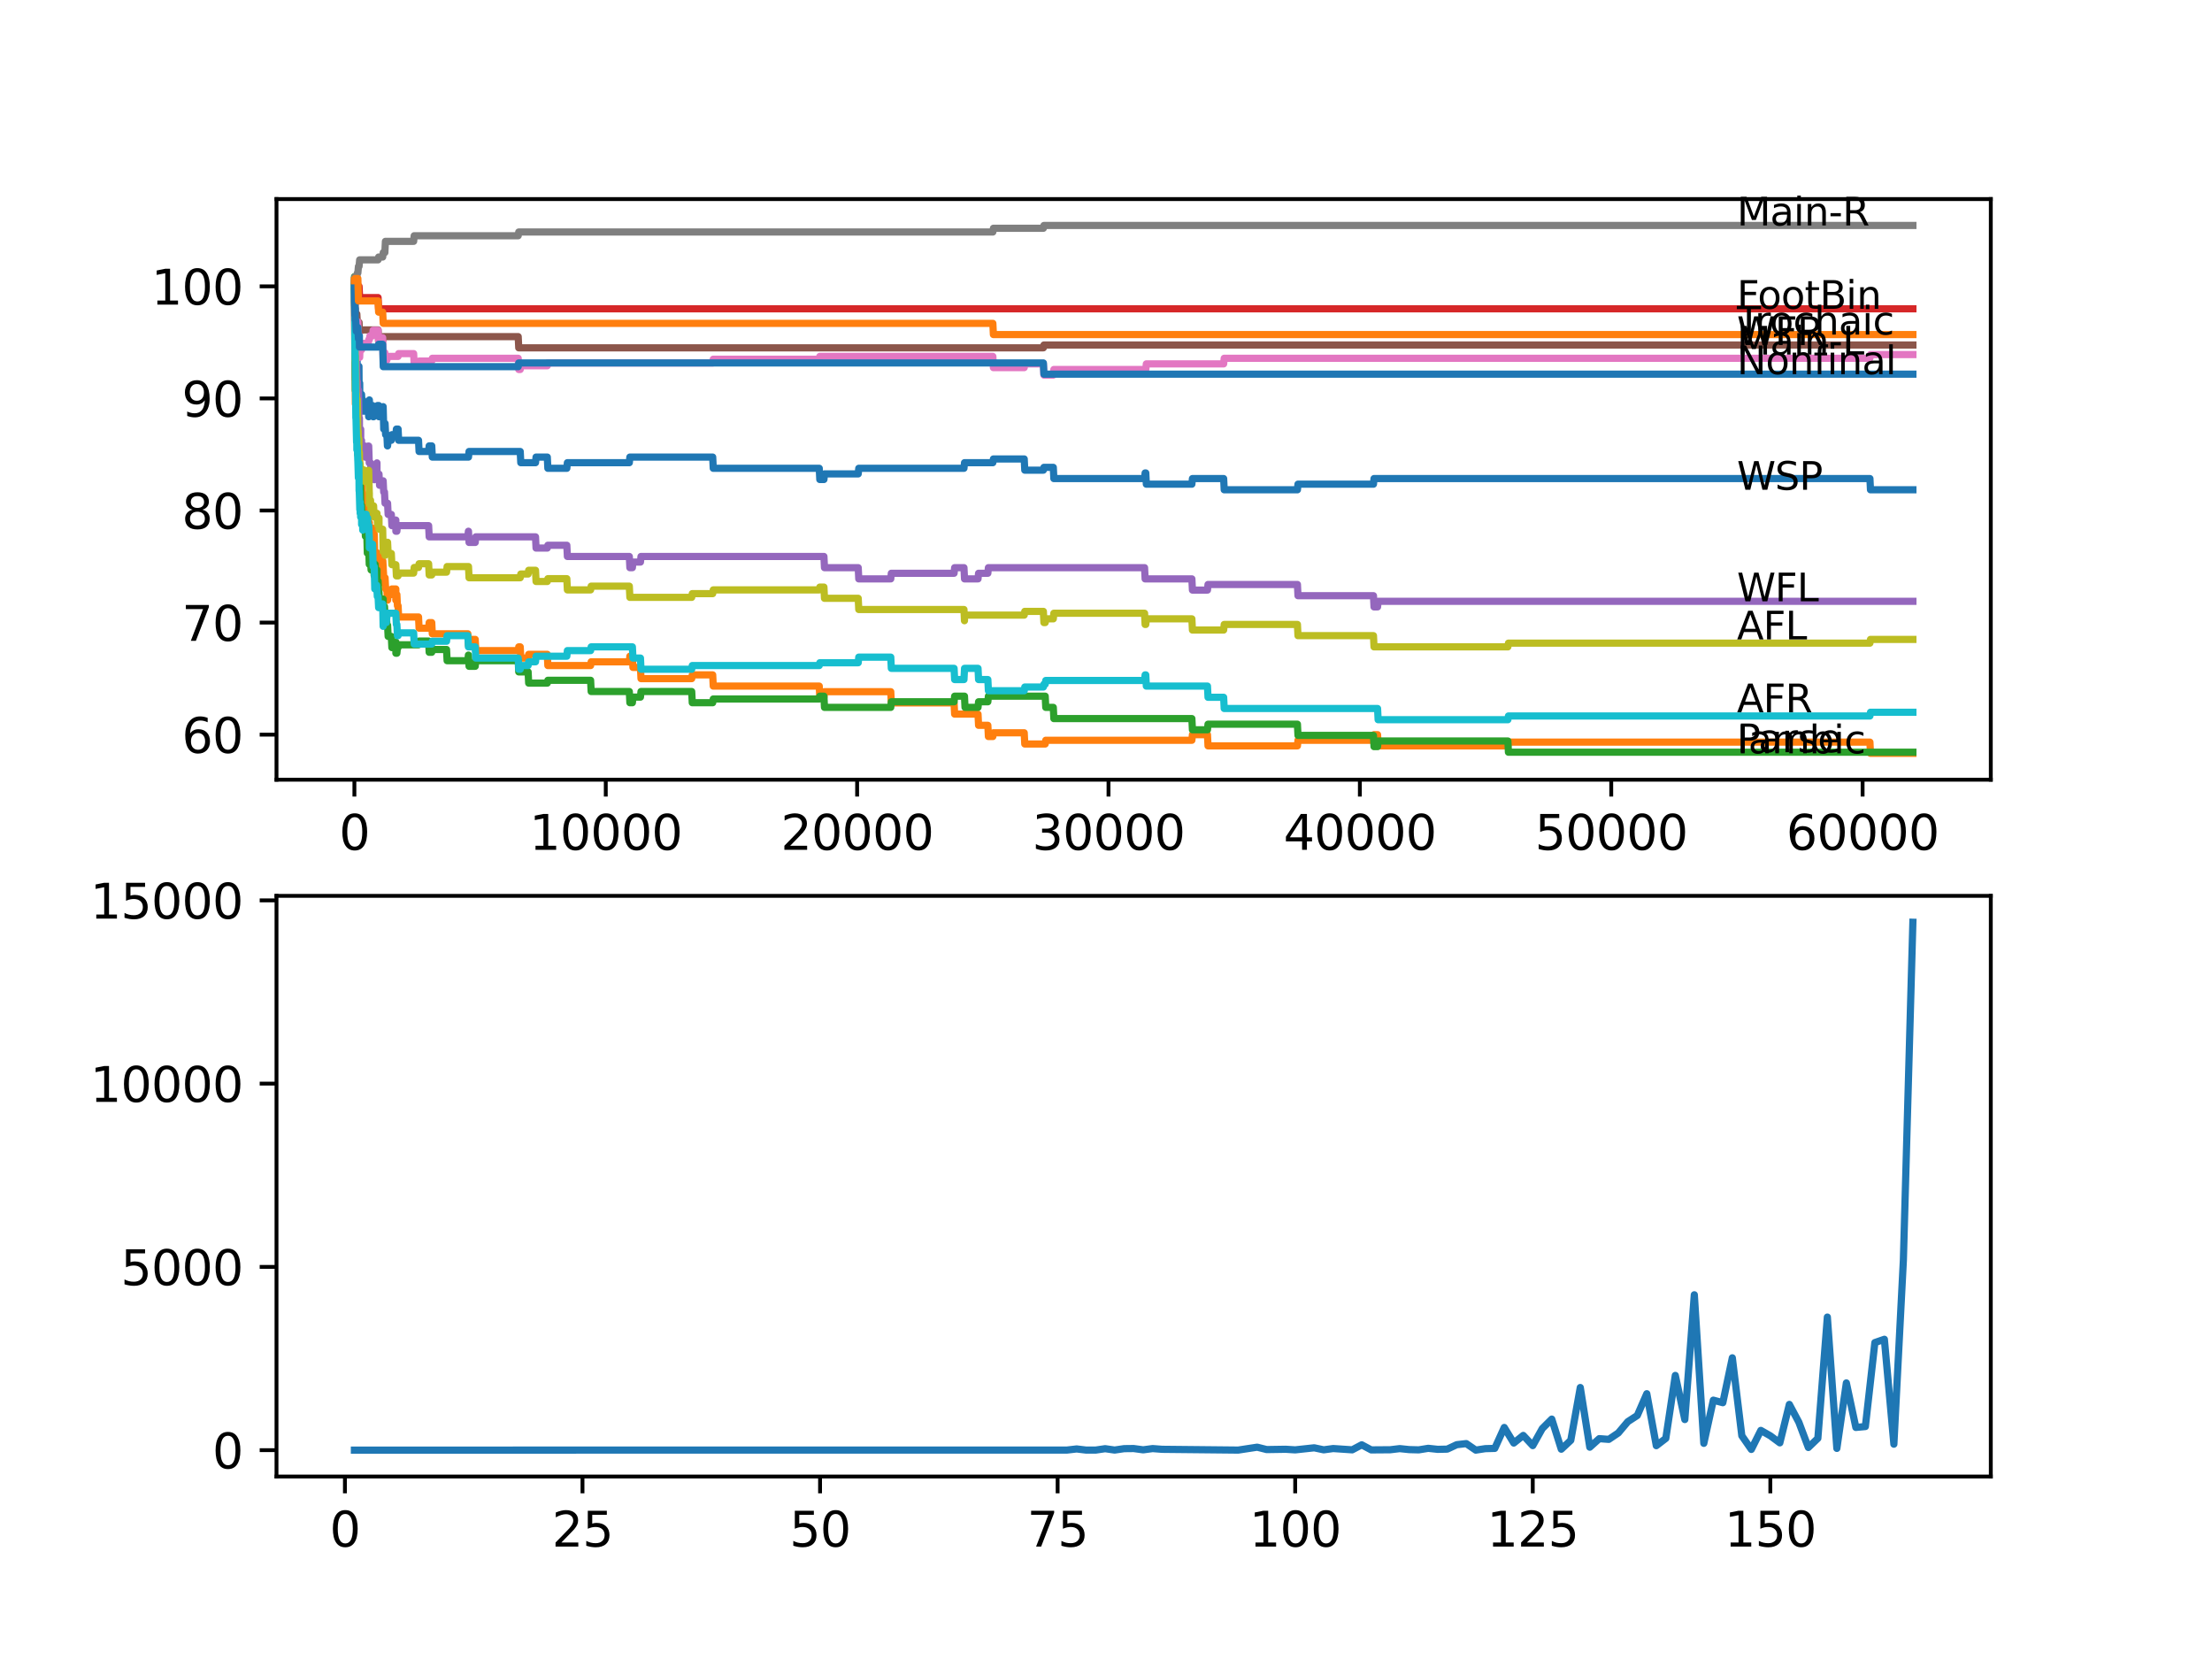 <?xml version="1.0" encoding="utf-8" standalone="no"?>
<!DOCTYPE svg PUBLIC "-//W3C//DTD SVG 1.1//EN"
  "http://www.w3.org/Graphics/SVG/1.1/DTD/svg11.dtd">
<svg xmlns:xlink="http://www.w3.org/1999/xlink" width="460.8pt" height="345.6pt" viewBox="0 0 460.8 345.6" xmlns="http://www.w3.org/2000/svg" version="1.1">
 <defs>
  <style type="text/css">*{stroke-linejoin: round; stroke-linecap: butt}</style>
 </defs>
 <g id="figure_1">
  <g id="patch_1">
   <path d="M 0 345.6 
L 460.8 345.6 
L 460.8 0 
L 0 0 
z
" style="fill: #ffffff"/>
  </g>
  <g id="axes_1">
   <g id="patch_2">
    <path d="M 57.6 162.432 
L 414.72 162.432 
L 414.72 41.472 
L 57.6 41.472 
z
" style="fill: #ffffff"/>
   </g>
   <g id="matplotlib.axis_1">
    <g id="xtick_1">
     <g id="line2d_1">
      <defs>
       <path id="mf261ee8f6d" d="M 0 0 
L 0 3.5 
" style="stroke: #000000; stroke-width: 0.8"/>
      </defs>
      <g>
       <use xlink:href="#mf261ee8f6d" x="73.827" y="162.432" style="stroke: #000000; stroke-width: 0.8"/>
      </g>
     </g>
     <g id="text_1">
      <!-- 0 -->
      <g transform="translate(70.646 177.03)scale(0.1 -0.1)">
       <defs>
        <path id="DejaVuSans-30" d="M 2034 4250 
Q 1547 4250 1301 3770 
Q 1056 3291 1056 2328 
Q 1056 1369 1301 889 
Q 1547 409 2034 409 
Q 2525 409 2770 889 
Q 3016 1369 3016 2328 
Q 3016 3291 2770 3770 
Q 2525 4250 2034 4250 
z
M 2034 4750 
Q 2819 4750 3233 4129 
Q 3647 3509 3647 2328 
Q 3647 1150 3233 529 
Q 2819 -91 2034 -91 
Q 1250 -91 836 529 
Q 422 1150 422 2328 
Q 422 3509 836 4129 
Q 1250 4750 2034 4750 
z
" transform="scale(0.016)"/>
       </defs>
       <use xlink:href="#DejaVuSans-30"/>
      </g>
     </g>
    </g>
    <g id="xtick_2">
     <g id="line2d_2">
      <g>
       <use xlink:href="#mf261ee8f6d" x="126.192" y="162.432" style="stroke: #000000; stroke-width: 0.8"/>
      </g>
     </g>
     <g id="text_2">
      <!-- 10000 -->
      <g transform="translate(110.286 177.03)scale(0.1 -0.1)">
       <defs>
        <path id="DejaVuSans-31" d="M 794 531 
L 1825 531 
L 1825 4091 
L 703 3866 
L 703 4441 
L 1819 4666 
L 2450 4666 
L 2450 531 
L 3481 531 
L 3481 0 
L 794 0 
L 794 531 
z
" transform="scale(0.016)"/>
       </defs>
       <use xlink:href="#DejaVuSans-31"/>
       <use xlink:href="#DejaVuSans-30" x="63.623"/>
       <use xlink:href="#DejaVuSans-30" x="127.246"/>
       <use xlink:href="#DejaVuSans-30" x="190.869"/>
       <use xlink:href="#DejaVuSans-30" x="254.492"/>
      </g>
     </g>
    </g>
    <g id="xtick_3">
     <g id="line2d_3">
      <g>
       <use xlink:href="#mf261ee8f6d" x="178.556" y="162.432" style="stroke: #000000; stroke-width: 0.8"/>
      </g>
     </g>
     <g id="text_3">
      <!-- 20000 -->
      <g transform="translate(162.65 177.03)scale(0.1 -0.1)">
       <defs>
        <path id="DejaVuSans-32" d="M 1228 531 
L 3431 531 
L 3431 0 
L 469 0 
L 469 531 
Q 828 903 1448 1529 
Q 2069 2156 2228 2338 
Q 2531 2678 2651 2914 
Q 2772 3150 2772 3378 
Q 2772 3750 2511 3984 
Q 2250 4219 1831 4219 
Q 1534 4219 1204 4116 
Q 875 4013 500 3803 
L 500 4441 
Q 881 4594 1212 4672 
Q 1544 4750 1819 4750 
Q 2544 4750 2975 4387 
Q 3406 4025 3406 3419 
Q 3406 3131 3298 2873 
Q 3191 2616 2906 2266 
Q 2828 2175 2409 1742 
Q 1991 1309 1228 531 
z
" transform="scale(0.016)"/>
       </defs>
       <use xlink:href="#DejaVuSans-32"/>
       <use xlink:href="#DejaVuSans-30" x="63.623"/>
       <use xlink:href="#DejaVuSans-30" x="127.246"/>
       <use xlink:href="#DejaVuSans-30" x="190.869"/>
       <use xlink:href="#DejaVuSans-30" x="254.492"/>
      </g>
     </g>
    </g>
    <g id="xtick_4">
     <g id="line2d_4">
      <g>
       <use xlink:href="#mf261ee8f6d" x="230.921" y="162.432" style="stroke: #000000; stroke-width: 0.8"/>
      </g>
     </g>
     <g id="text_4">
      <!-- 30000 -->
      <g transform="translate(215.015 177.03)scale(0.1 -0.1)">
       <defs>
        <path id="DejaVuSans-33" d="M 2597 2516 
Q 3050 2419 3304 2112 
Q 3559 1806 3559 1356 
Q 3559 666 3084 287 
Q 2609 -91 1734 -91 
Q 1441 -91 1130 -33 
Q 819 25 488 141 
L 488 750 
Q 750 597 1062 519 
Q 1375 441 1716 441 
Q 2309 441 2620 675 
Q 2931 909 2931 1356 
Q 2931 1769 2642 2001 
Q 2353 2234 1838 2234 
L 1294 2234 
L 1294 2753 
L 1863 2753 
Q 2328 2753 2575 2939 
Q 2822 3125 2822 3475 
Q 2822 3834 2567 4026 
Q 2313 4219 1838 4219 
Q 1578 4219 1281 4162 
Q 984 4106 628 3988 
L 628 4550 
Q 988 4650 1302 4700 
Q 1616 4750 1894 4750 
Q 2613 4750 3031 4423 
Q 3450 4097 3450 3541 
Q 3450 3153 3228 2886 
Q 3006 2619 2597 2516 
z
" transform="scale(0.016)"/>
       </defs>
       <use xlink:href="#DejaVuSans-33"/>
       <use xlink:href="#DejaVuSans-30" x="63.623"/>
       <use xlink:href="#DejaVuSans-30" x="127.246"/>
       <use xlink:href="#DejaVuSans-30" x="190.869"/>
       <use xlink:href="#DejaVuSans-30" x="254.492"/>
      </g>
     </g>
    </g>
    <g id="xtick_5">
     <g id="line2d_5">
      <g>
       <use xlink:href="#mf261ee8f6d" x="283.285" y="162.432" style="stroke: #000000; stroke-width: 0.8"/>
      </g>
     </g>
     <g id="text_5">
      <!-- 40000 -->
      <g transform="translate(267.379 177.03)scale(0.1 -0.1)">
       <defs>
        <path id="DejaVuSans-34" d="M 2419 4116 
L 825 1625 
L 2419 1625 
L 2419 4116 
z
M 2253 4666 
L 3047 4666 
L 3047 1625 
L 3713 1625 
L 3713 1100 
L 3047 1100 
L 3047 0 
L 2419 0 
L 2419 1100 
L 313 1100 
L 313 1709 
L 2253 4666 
z
" transform="scale(0.016)"/>
       </defs>
       <use xlink:href="#DejaVuSans-34"/>
       <use xlink:href="#DejaVuSans-30" x="63.623"/>
       <use xlink:href="#DejaVuSans-30" x="127.246"/>
       <use xlink:href="#DejaVuSans-30" x="190.869"/>
       <use xlink:href="#DejaVuSans-30" x="254.492"/>
      </g>
     </g>
    </g>
    <g id="xtick_6">
     <g id="line2d_6">
      <g>
       <use xlink:href="#mf261ee8f6d" x="335.65" y="162.432" style="stroke: #000000; stroke-width: 0.8"/>
      </g>
     </g>
     <g id="text_6">
      <!-- 50000 -->
      <g transform="translate(319.744 177.03)scale(0.1 -0.1)">
       <defs>
        <path id="DejaVuSans-35" d="M 691 4666 
L 3169 4666 
L 3169 4134 
L 1269 4134 
L 1269 2991 
Q 1406 3038 1543 3061 
Q 1681 3084 1819 3084 
Q 2600 3084 3056 2656 
Q 3513 2228 3513 1497 
Q 3513 744 3044 326 
Q 2575 -91 1722 -91 
Q 1428 -91 1123 -41 
Q 819 9 494 109 
L 494 744 
Q 775 591 1075 516 
Q 1375 441 1709 441 
Q 2250 441 2565 725 
Q 2881 1009 2881 1497 
Q 2881 1984 2565 2268 
Q 2250 2553 1709 2553 
Q 1456 2553 1204 2497 
Q 953 2441 691 2322 
L 691 4666 
z
" transform="scale(0.016)"/>
       </defs>
       <use xlink:href="#DejaVuSans-35"/>
       <use xlink:href="#DejaVuSans-30" x="63.623"/>
       <use xlink:href="#DejaVuSans-30" x="127.246"/>
       <use xlink:href="#DejaVuSans-30" x="190.869"/>
       <use xlink:href="#DejaVuSans-30" x="254.492"/>
      </g>
     </g>
    </g>
    <g id="xtick_7">
     <g id="line2d_7">
      <g>
       <use xlink:href="#mf261ee8f6d" x="388.014" y="162.432" style="stroke: #000000; stroke-width: 0.8"/>
      </g>
     </g>
     <g id="text_7">
      <!-- 60000 -->
      <g transform="translate(372.108 177.03)scale(0.1 -0.1)">
       <defs>
        <path id="DejaVuSans-36" d="M 2113 2584 
Q 1688 2584 1439 2293 
Q 1191 2003 1191 1497 
Q 1191 994 1439 701 
Q 1688 409 2113 409 
Q 2538 409 2786 701 
Q 3034 994 3034 1497 
Q 3034 2003 2786 2293 
Q 2538 2584 2113 2584 
z
M 3366 4563 
L 3366 3988 
Q 3128 4100 2886 4159 
Q 2644 4219 2406 4219 
Q 1781 4219 1451 3797 
Q 1122 3375 1075 2522 
Q 1259 2794 1537 2939 
Q 1816 3084 2150 3084 
Q 2853 3084 3261 2657 
Q 3669 2231 3669 1497 
Q 3669 778 3244 343 
Q 2819 -91 2113 -91 
Q 1303 -91 875 529 
Q 447 1150 447 2328 
Q 447 3434 972 4092 
Q 1497 4750 2381 4750 
Q 2619 4750 2861 4703 
Q 3103 4656 3366 4563 
z
" transform="scale(0.016)"/>
       </defs>
       <use xlink:href="#DejaVuSans-36"/>
       <use xlink:href="#DejaVuSans-30" x="63.623"/>
       <use xlink:href="#DejaVuSans-30" x="127.246"/>
       <use xlink:href="#DejaVuSans-30" x="190.869"/>
       <use xlink:href="#DejaVuSans-30" x="254.492"/>
      </g>
     </g>
    </g>
   </g>
   <g id="matplotlib.axis_2">
    <g id="ytick_1">
     <g id="line2d_8">
      <defs>
       <path id="m782326590e" d="M 0 0 
L -3.5 0 
" style="stroke: #000000; stroke-width: 0.8"/>
      </defs>
      <g>
       <use xlink:href="#m782326590e" x="57.6" y="153.043" style="stroke: #000000; stroke-width: 0.8"/>
      </g>
     </g>
     <g id="text_8">
      <!-- 60 -->
      <g transform="translate(37.875 156.842)scale(0.1 -0.1)">
       <use xlink:href="#DejaVuSans-36"/>
       <use xlink:href="#DejaVuSans-30" x="63.623"/>
      </g>
     </g>
    </g>
    <g id="ytick_2">
     <g id="line2d_9">
      <g>
       <use xlink:href="#m782326590e" x="57.6" y="129.696" style="stroke: #000000; stroke-width: 0.8"/>
      </g>
     </g>
     <g id="text_9">
      <!-- 70 -->
      <g transform="translate(37.875 133.495)scale(0.1 -0.1)">
       <defs>
        <path id="DejaVuSans-37" d="M 525 4666 
L 3525 4666 
L 3525 4397 
L 1831 0 
L 1172 0 
L 2766 4134 
L 525 4134 
L 525 4666 
z
" transform="scale(0.016)"/>
       </defs>
       <use xlink:href="#DejaVuSans-37"/>
       <use xlink:href="#DejaVuSans-30" x="63.623"/>
      </g>
     </g>
    </g>
    <g id="ytick_3">
     <g id="line2d_10">
      <g>
       <use xlink:href="#m782326590e" x="57.6" y="106.349" style="stroke: #000000; stroke-width: 0.8"/>
      </g>
     </g>
     <g id="text_10">
      <!-- 80 -->
      <g transform="translate(37.875 110.148)scale(0.1 -0.1)">
       <defs>
        <path id="DejaVuSans-38" d="M 2034 2216 
Q 1584 2216 1326 1975 
Q 1069 1734 1069 1313 
Q 1069 891 1326 650 
Q 1584 409 2034 409 
Q 2484 409 2743 651 
Q 3003 894 3003 1313 
Q 3003 1734 2745 1975 
Q 2488 2216 2034 2216 
z
M 1403 2484 
Q 997 2584 770 2862 
Q 544 3141 544 3541 
Q 544 4100 942 4425 
Q 1341 4750 2034 4750 
Q 2731 4750 3128 4425 
Q 3525 4100 3525 3541 
Q 3525 3141 3298 2862 
Q 3072 2584 2669 2484 
Q 3125 2378 3379 2068 
Q 3634 1759 3634 1313 
Q 3634 634 3220 271 
Q 2806 -91 2034 -91 
Q 1263 -91 848 271 
Q 434 634 434 1313 
Q 434 1759 690 2068 
Q 947 2378 1403 2484 
z
M 1172 3481 
Q 1172 3119 1398 2916 
Q 1625 2713 2034 2713 
Q 2441 2713 2670 2916 
Q 2900 3119 2900 3481 
Q 2900 3844 2670 4047 
Q 2441 4250 2034 4250 
Q 1625 4250 1398 4047 
Q 1172 3844 1172 3481 
z
" transform="scale(0.016)"/>
       </defs>
       <use xlink:href="#DejaVuSans-38"/>
       <use xlink:href="#DejaVuSans-30" x="63.623"/>
      </g>
     </g>
    </g>
    <g id="ytick_4">
     <g id="line2d_11">
      <g>
       <use xlink:href="#m782326590e" x="57.6" y="83.002" style="stroke: #000000; stroke-width: 0.8"/>
      </g>
     </g>
     <g id="text_11">
      <!-- 90 -->
      <g transform="translate(37.875 86.801)scale(0.1 -0.1)">
       <defs>
        <path id="DejaVuSans-39" d="M 703 97 
L 703 672 
Q 941 559 1184 500 
Q 1428 441 1663 441 
Q 2288 441 2617 861 
Q 2947 1281 2994 2138 
Q 2813 1869 2534 1725 
Q 2256 1581 1919 1581 
Q 1219 1581 811 2004 
Q 403 2428 403 3163 
Q 403 3881 828 4315 
Q 1253 4750 1959 4750 
Q 2769 4750 3195 4129 
Q 3622 3509 3622 2328 
Q 3622 1225 3098 567 
Q 2575 -91 1691 -91 
Q 1453 -91 1209 -44 
Q 966 3 703 97 
z
M 1959 2075 
Q 2384 2075 2632 2365 
Q 2881 2656 2881 3163 
Q 2881 3666 2632 3958 
Q 2384 4250 1959 4250 
Q 1534 4250 1286 3958 
Q 1038 3666 1038 3163 
Q 1038 2656 1286 2365 
Q 1534 2075 1959 2075 
z
" transform="scale(0.016)"/>
       </defs>
       <use xlink:href="#DejaVuSans-39"/>
       <use xlink:href="#DejaVuSans-30" x="63.623"/>
      </g>
     </g>
    </g>
    <g id="ytick_5">
     <g id="line2d_12">
      <g>
       <use xlink:href="#m782326590e" x="57.6" y="59.655" style="stroke: #000000; stroke-width: 0.8"/>
      </g>
     </g>
     <g id="text_12">
      <!-- 100 -->
      <g transform="translate(31.512 63.455)scale(0.1 -0.1)">
       <use xlink:href="#DejaVuSans-31"/>
       <use xlink:href="#DejaVuSans-30" x="63.623"/>
       <use xlink:href="#DejaVuSans-30" x="127.246"/>
      </g>
     </g>
    </g>
   </g>
   <g id="line2d_13">
    <path d="M 73.833 59.655 
L 73.843 58.41 
L 73.864 62.69 
L 73.927 60.356 
L 74.032 72.418 
L 74.058 70.862 
L 74.068 70.862 
L 74.084 68.527 
L 74.152 73.196 
L 74.178 70.862 
L 74.21 70.862 
L 74.325 73.196 
L 74.356 73.196 
L 74.466 79.422 
L 74.477 78.255 
L 74.503 78.255 
L 74.508 80.59 
L 74.613 79.422 
L 74.618 79.422 
L 74.655 77.477 
L 74.66 79.811 
L 74.728 78.644 
L 74.76 78.644 
L 74.775 76.309 
L 74.807 80.979 
L 74.859 80.979 
L 74.885 80.979 
L 74.927 79.811 
L 74.964 84.481 
L 74.98 84.481 
L 75.021 84.481 
L 75.137 83.313 
L 75.142 83.313 
L 75.257 82.146 
L 75.315 82.146 
L 75.43 84.481 
L 75.545 84.481 
L 75.561 83.313 
L 75.566 85.648 
L 75.65 85.648 
L 76.053 85.648 
L 76.168 84.481 
L 76.708 84.481 
L 76.807 86.815 
L 76.818 85.648 
L 76.901 85.648 
L 76.948 83.313 
L 77.011 85.648 
L 77.189 85.648 
L 77.304 84.481 
L 77.613 84.481 
L 77.729 86.815 
L 77.828 86.815 
L 77.943 85.648 
L 78.53 85.648 
L 78.645 84.481 
L 78.907 84.481 
L 78.954 86.815 
L 79.017 85.648 
L 79.718 85.648 
L 79.818 84.714 
L 79.938 89.384 
L 80.096 89.384 
L 80.211 88.216 
L 80.216 88.216 
L 80.331 90.551 
L 80.593 90.551 
L 80.708 92.886 
L 80.74 92.886 
L 80.855 91.718 
L 81.52 91.718 
L 81.635 90.551 
L 82.462 90.551 
L 82.578 89.384 
L 82.928 89.384 
L 83.044 91.718 
L 87.186 91.718 
L 87.301 94.053 
L 89.291 94.053 
L 89.406 92.886 
L 89.94 92.886 
L 90.055 95.22 
L 97.596 95.22 
L 97.711 94.053 
L 108.372 94.053 
L 108.488 96.388 
L 111.556 96.388 
L 111.671 95.22 
L 114.012 95.22 
L 114.127 97.555 
L 118.081 97.555 
L 118.196 96.388 
L 131.099 96.388 
L 131.214 95.22 
L 148.468 95.22 
L 148.583 97.555 
L 170.665 97.555 
L 170.78 99.89 
L 171.639 99.89 
L 171.754 98.722 
L 178.782 98.722 
L 178.897 97.555 
L 200.811 97.555 
L 200.927 96.388 
L 206.828 96.388 
L 206.943 95.609 
L 213.363 95.609 
L 213.478 97.944 
L 217.353 97.944 
L 217.468 97.36 
L 219.422 97.36 
L 219.537 99.695 
L 238.435 99.695 
L 238.55 98.528 
L 238.687 98.528 
L 238.802 100.862 
L 248.29 100.862 
L 248.405 99.695 
L 254.909 99.695 
L 255.024 102.03 
L 270.278 102.03 
L 270.393 100.862 
L 286.118 100.862 
L 286.234 99.695 
L 389.538 99.695 
L 389.653 102.03 
L 398.487 102.03 
L 398.487 102.03 
" clip-path="url(#pe296ee6abe)" style="fill: none; stroke: #1f77b4; stroke-width: 1.5; stroke-linecap: square"/>
   </g>
   <g id="line2d_14">
    <path d="M 73.833 61.99 
L 73.838 61.99 
L 73.979 79.111 
L 73.985 77.944 
L 73.995 77.944 
L 74.006 77.165 
L 74.037 84.169 
L 74.074 82.224 
L 74.084 82.224 
L 74.173 84.559 
L 74.194 83.391 
L 74.21 83.391 
L 74.33 88.061 
L 74.335 88.061 
L 74.356 87.282 
L 74.393 91.952 
L 74.419 91.952 
L 74.43 91.952 
L 74.44 91.174 
L 74.508 94.676 
L 74.519 94.676 
L 74.634 94.676 
L 74.655 93.897 
L 74.66 96.232 
L 74.739 95.065 
L 74.76 95.065 
L 74.838 93.314 
L 74.843 95.648 
L 74.864 95.648 
L 74.885 95.648 
L 74.896 94.481 
L 74.964 101.485 
L 74.969 101.485 
L 75.011 101.485 
L 75.126 99.15 
L 75.142 101.485 
L 75.236 100.318 
L 75.325 100.318 
L 75.44 102.652 
L 75.561 102.652 
L 75.676 104.987 
L 75.775 104.987 
L 75.891 104.209 
L 76.006 104.209 
L 76.121 103.431 
L 76.278 103.431 
L 76.393 105.765 
L 76.399 105.765 
L 76.519 104.209 
L 76.577 104.209 
L 76.692 106.544 
L 76.708 106.544 
L 76.823 110.046 
L 76.901 110.046 
L 76.948 108.878 
L 76.954 111.213 
L 77.006 111.213 
L 77.189 111.213 
L 77.304 110.046 
L 77.697 110.046 
L 77.812 112.38 
L 77.828 112.38 
L 77.943 111.213 
L 77.954 111.213 
L 78.074 115.882 
L 78.148 115.882 
L 78.263 115.104 
L 78.483 115.104 
L 78.53 117.439 
L 78.593 116.271 
L 78.76 116.271 
L 78.875 115.688 
L 78.907 115.688 
L 78.954 118.022 
L 79.017 116.855 
L 79.755 116.855 
L 79.87 119.19 
L 79.876 119.19 
L 79.991 121.524 
L 80.096 121.524 
L 80.211 120.357 
L 80.216 120.357 
L 80.331 122.692 
L 80.593 122.692 
L 80.708 125.026 
L 80.74 125.026 
L 80.855 123.859 
L 81.52 123.859 
L 81.635 122.692 
L 82.457 122.692 
L 82.462 125.026 
L 82.567 123.859 
L 82.677 123.859 
L 82.792 126.194 
L 82.928 126.194 
L 83.044 128.528 
L 87.186 128.528 
L 87.301 130.863 
L 89.291 130.863 
L 89.406 129.696 
L 89.94 129.696 
L 90.055 132.031 
L 97.46 132.031 
L 97.575 134.365 
L 97.596 134.365 
L 97.711 133.198 
L 98.999 133.198 
L 99.114 135.533 
L 107.948 135.533 
L 108.063 134.754 
L 108.372 134.754 
L 108.488 137.089 
L 110.017 137.089 
L 110.132 136.311 
L 114.012 136.311 
L 114.127 138.645 
L 123.034 138.645 
L 123.15 137.867 
L 131.099 137.867 
L 131.214 136.7 
L 131.737 136.7 
L 131.853 139.035 
L 133.418 139.035 
L 133.533 141.369 
L 144.095 141.369 
L 144.211 140.591 
L 148.468 140.591 
L 148.583 142.926 
L 170.665 142.926 
L 170.78 145.26 
L 171.639 145.26 
L 171.754 144.093 
L 185.563 144.093 
L 185.678 146.428 
L 198.753 146.428 
L 198.869 148.762 
L 203.739 148.762 
L 203.854 151.097 
L 205.786 151.097 
L 205.901 153.432 
L 206.828 153.432 
L 206.943 152.654 
L 213.363 152.654 
L 213.478 154.988 
L 217.736 154.988 
L 217.851 154.21 
L 248.29 154.21 
L 248.405 153.043 
L 251.537 153.043 
L 251.652 155.377 
L 270.278 155.377 
L 270.393 154.21 
L 286.118 154.21 
L 286.234 153.043 
L 286.972 153.043 
L 287.087 155.377 
L 314.118 155.377 
L 314.233 154.599 
L 389.538 154.599 
L 389.653 156.934 
L 398.487 156.934 
L 398.487 156.934 
" clip-path="url(#pe296ee6abe)" style="fill: none; stroke: #ff7f0e; stroke-width: 1.5; stroke-linecap: square"/>
   </g>
   <g id="line2d_15">
    <path d="M 73.833 59.655 
L 73.848 57.632 
L 73.911 64.052 
L 73.927 64.052 
L 74.032 81.368 
L 74.068 79.811 
L 74.079 79.811 
L 74.147 77.866 
L 74.178 81.368 
L 74.236 81.368 
L 74.356 89.539 
L 74.362 88.761 
L 74.43 88.761 
L 74.466 87.983 
L 74.472 90.317 
L 74.534 89.15 
L 74.55 89.15 
L 74.592 88.566 
L 74.597 90.901 
L 74.655 89.734 
L 74.671 89.734 
L 74.796 96.738 
L 74.801 96.738 
L 74.896 100.24 
L 74.917 99.073 
L 74.927 99.073 
L 75.011 98.294 
L 75.016 100.629 
L 75.032 99.462 
L 75.152 105.298 
L 75.315 105.298 
L 75.43 108.8 
L 75.545 108.8 
L 75.66 107.049 
L 75.775 107.049 
L 75.891 109.384 
L 76.006 109.384 
L 76.121 111.719 
L 76.278 111.719 
L 76.393 110.551 
L 76.399 110.551 
L 76.519 115.221 
L 76.577 115.221 
L 76.692 114.053 
L 76.807 114.053 
L 76.922 117.555 
L 76.938 117.555 
L 77.053 116.388 
L 77.189 116.388 
L 77.304 118.723 
L 77.697 118.723 
L 77.812 117.555 
L 77.828 117.555 
L 77.943 119.89 
L 77.954 119.89 
L 78.074 117.555 
L 78.148 117.555 
L 78.263 119.89 
L 78.483 119.89 
L 78.53 118.723 
L 78.535 121.058 
L 78.587 121.058 
L 78.76 121.058 
L 78.875 123.392 
L 78.954 123.392 
L 79.069 125.727 
L 79.718 125.727 
L 79.818 124.793 
L 79.876 127.128 
L 79.928 126.349 
L 80.096 126.349 
L 80.211 128.684 
L 80.216 128.684 
L 80.331 127.906 
L 80.478 127.906 
L 80.593 130.241 
L 80.74 130.241 
L 80.855 132.575 
L 81.52 132.575 
L 81.635 134.91 
L 82.457 134.91 
L 82.462 133.743 
L 82.468 136.077 
L 82.562 136.077 
L 82.677 136.077 
L 82.792 134.91 
L 82.928 134.91 
L 83.044 134.326 
L 87.186 134.326 
L 87.301 133.548 
L 89.291 133.548 
L 89.406 135.883 
L 89.94 135.883 
L 90.055 135.299 
L 93.024 135.299 
L 93.14 137.634 
L 97.46 137.634 
L 97.575 136.466 
L 97.596 136.466 
L 97.711 138.801 
L 98.999 138.801 
L 99.114 137.634 
L 107.948 137.634 
L 108.063 139.968 
L 110.017 139.968 
L 110.132 142.303 
L 114.012 142.303 
L 114.127 141.719 
L 123.034 141.719 
L 123.15 144.054 
L 131.099 144.054 
L 131.214 146.389 
L 131.737 146.389 
L 131.853 145.221 
L 133.418 145.221 
L 133.533 144.054 
L 144.095 144.054 
L 144.211 146.389 
L 148.468 146.389 
L 148.583 145.611 
L 170.665 145.611 
L 170.78 145.027 
L 171.639 145.027 
L 171.754 147.362 
L 185.563 147.362 
L 185.678 146.194 
L 198.753 146.194 
L 198.869 145.027 
L 200.916 145.027 
L 201.031 147.362 
L 203.739 147.362 
L 203.854 146.194 
L 205.786 146.194 
L 205.901 145.027 
L 217.736 145.027 
L 217.851 147.362 
L 219.422 147.362 
L 219.537 149.696 
L 248.29 149.696 
L 248.405 152.031 
L 251.537 152.031 
L 251.652 150.864 
L 270.278 150.864 
L 270.393 153.198 
L 286.118 153.198 
L 286.234 155.533 
L 286.972 155.533 
L 287.087 154.366 
L 314.118 154.366 
L 314.233 156.7 
L 398.487 156.7 
L 398.487 156.7 
" clip-path="url(#pe296ee6abe)" style="fill: none; stroke: #2ca02c; stroke-width: 1.5; stroke-linecap: square"/>
   </g>
   <g id="line2d_16">
    <path d="M 73.833 59.655 
L 73.848 59.655 
L 73.906 58.683 
L 73.911 61.017 
L 73.927 61.017 
L 73.932 63.352 
L 74.032 59.655 
L 74.801 59.655 
L 74.917 61.99 
L 78.76 61.99 
L 78.875 64.325 
L 398.487 64.325 
L 398.487 64.325 
" clip-path="url(#pe296ee6abe)" style="fill: none; stroke: #d62728; stroke-width: 1.5; stroke-linecap: square"/>
   </g>
   <g id="line2d_17">
    <path d="M 73.833 59.655 
L 73.838 58.877 
L 73.859 63.546 
L 73.917 62.963 
L 73.932 62.963 
L 74.032 70.94 
L 74.058 70.161 
L 74.068 70.161 
L 74.184 73.663 
L 74.236 73.663 
L 74.356 79.5 
L 74.466 79.5 
L 74.55 81.835 
L 74.576 81.251 
L 74.671 81.251 
L 74.796 88.255 
L 74.838 88.255 
L 74.87 87.088 
L 74.89 91.757 
L 74.938 90.59 
L 75.126 90.59 
L 75.142 89.423 
L 75.147 91.757 
L 75.231 91.757 
L 75.315 91.757 
L 75.325 94.092 
L 75.425 92.925 
L 76.053 92.925 
L 76.168 95.259 
L 76.278 95.259 
L 76.393 94.092 
L 76.577 94.092 
L 76.692 92.925 
L 76.807 92.925 
L 76.922 96.427 
L 77.189 96.427 
L 77.304 98.761 
L 77.697 98.761 
L 77.812 97.594 
L 77.828 97.594 
L 77.943 99.929 
L 77.954 99.929 
L 78.074 97.594 
L 78.483 97.594 
L 78.53 96.427 
L 78.535 98.761 
L 78.587 98.761 
L 78.954 98.761 
L 79.069 101.096 
L 79.718 101.096 
L 79.818 100.162 
L 79.933 102.497 
L 80.096 102.497 
L 80.211 104.831 
L 80.74 104.831 
L 80.855 107.166 
L 81.52 107.166 
L 81.635 109.501 
L 82.457 109.501 
L 82.462 108.333 
L 82.468 110.668 
L 82.562 110.668 
L 82.677 110.668 
L 82.792 109.501 
L 89.291 109.501 
L 89.406 111.835 
L 97.46 111.835 
L 97.575 110.668 
L 97.596 110.668 
L 97.711 113.003 
L 98.999 113.003 
L 99.114 111.835 
L 111.556 111.835 
L 111.671 114.17 
L 114.012 114.17 
L 114.127 113.587 
L 118.081 113.587 
L 118.196 115.921 
L 131.099 115.921 
L 131.214 118.256 
L 131.737 118.256 
L 131.853 117.089 
L 133.418 117.089 
L 133.533 115.921 
L 171.639 115.921 
L 171.754 118.256 
L 178.782 118.256 
L 178.897 120.591 
L 185.563 120.591 
L 185.678 119.423 
L 198.753 119.423 
L 198.869 118.256 
L 200.811 118.256 
L 200.927 120.591 
L 203.739 120.591 
L 203.854 119.423 
L 205.786 119.423 
L 205.901 118.256 
L 238.435 118.256 
L 238.55 120.591 
L 248.29 120.591 
L 248.405 122.925 
L 251.537 122.925 
L 251.652 121.758 
L 270.278 121.758 
L 270.393 124.093 
L 286.118 124.093 
L 286.234 126.427 
L 286.972 126.427 
L 287.087 125.26 
L 398.487 125.26 
L 398.487 125.26 
" clip-path="url(#pe296ee6abe)" style="fill: none; stroke: #9467bd; stroke-width: 1.5; stroke-linecap: square"/>
   </g>
   <g id="line2d_18">
    <path d="M 73.833 59.655 
L 73.838 59.655 
L 73.848 59.188 
L 73.88 63.08 
L 73.917 62.301 
L 73.927 62.301 
L 74 66.971 
L 74.042 66.192 
L 74.1 66.192 
L 74.215 65.414 
L 74.335 65.414 
L 74.451 67.749 
L 74.55 67.749 
L 74.665 67.165 
L 74.801 67.165 
L 74.87 69.5 
L 74.911 68.722 
L 78.76 68.722 
L 78.875 71.056 
L 79.718 71.056 
L 79.839 70.122 
L 107.948 70.122 
L 108.063 72.457 
L 217.353 72.457 
L 217.468 71.873 
L 398.487 71.873 
L 398.487 71.873 
" clip-path="url(#pe296ee6abe)" style="fill: none; stroke: #8c564b; stroke-width: 1.5; stroke-linecap: square"/>
   </g>
   <g id="line2d_19">
    <path d="M 73.833 61.99 
L 73.838 61.99 
L 73.927 71.134 
L 73.964 69.383 
L 73.969 69.383 
L 73.995 68.605 
L 74.006 73.274 
L 74.063 71.329 
L 74.084 71.329 
L 74.1 70.55 
L 74.105 72.885 
L 74.189 71.718 
L 74.21 71.718 
L 74.33 70.161 
L 74.335 70.161 
L 74.341 72.496 
L 74.393 68.605 
L 74.44 68.605 
L 74.55 67.048 
L 74.655 71.718 
L 74.665 70.94 
L 74.775 70.94 
L 74.801 69.772 
L 74.807 72.107 
L 74.87 72.107 
L 74.927 74.442 
L 74.98 72.885 
L 75.315 72.885 
L 75.43 72.107 
L 75.561 72.107 
L 75.676 71.523 
L 76.708 71.523 
L 76.823 70.745 
L 76.948 70.745 
L 77.064 69.967 
L 77.613 69.967 
L 77.729 68.799 
L 78.76 68.799 
L 78.875 71.134 
L 78.907 71.134 
L 79.022 70.356 
L 79.718 70.356 
L 79.818 75.025 
L 79.834 74.247 
L 79.876 74.247 
L 79.991 73.469 
L 80.174 73.469 
L 80.216 75.804 
L 80.284 75.025 
L 80.593 75.025 
L 80.708 74.247 
L 82.928 74.247 
L 83.044 73.663 
L 86.17 73.663 
L 86.285 75.998 
L 87.186 75.998 
L 87.301 75.22 
L 89.94 75.22 
L 90.055 74.636 
L 107.948 74.636 
L 108.063 76.971 
L 108.372 76.971 
L 108.488 76.193 
L 114.012 76.193 
L 114.127 75.609 
L 148.468 75.609 
L 148.583 74.831 
L 170.665 74.831 
L 170.78 74.247 
L 206.828 74.247 
L 206.943 76.582 
L 213.363 76.582 
L 213.478 75.804 
L 217.353 75.804 
L 217.468 78.138 
L 219.422 78.138 
L 219.537 76.971 
L 238.687 76.971 
L 238.802 75.804 
L 254.909 75.804 
L 255.024 74.636 
L 389.538 74.636 
L 389.653 73.858 
L 398.487 73.858 
L 398.487 73.858 
" clip-path="url(#pe296ee6abe)" style="fill: none; stroke: #e377c2; stroke-width: 1.5; stroke-linecap: square"/>
   </g>
   <g id="line2d_20">
    <path d="M 73.833 58.488 
L 73.838 58.488 
L 73.927 57.632 
L 73.854 60.356 
L 73.932 59.967 
L 73.995 59.967 
L 74.121 57.632 
L 74.335 57.632 
L 74.451 56.854 
L 74.55 56.854 
L 74.671 55.492 
L 74.801 55.492 
L 74.922 54.13 
L 78.76 54.13 
L 78.875 53.546 
L 79.718 53.546 
L 79.839 52.612 
L 80.174 52.612 
L 80.289 50.278 
L 86.17 50.278 
L 86.285 49.11 
L 107.948 49.11 
L 108.063 48.332 
L 206.828 48.332 
L 206.943 47.554 
L 217.353 47.554 
L 217.468 46.97 
L 398.487 46.97 
L 398.487 46.97 
" clip-path="url(#pe296ee6abe)" style="fill: none; stroke: #7f7f7f; stroke-width: 1.5; stroke-linecap: square"/>
   </g>
   <g id="line2d_21">
    <path d="M 73.833 59.655 
L 73.969 71.134 
L 73.979 70.356 
L 74.006 75.025 
L 74.058 74.247 
L 74.068 74.247 
L 74.194 82.808 
L 74.21 82.808 
L 74.236 82.029 
L 74.267 85.531 
L 74.299 85.531 
L 74.314 85.531 
L 74.43 83.197 
L 74.555 90.979 
L 74.592 90.979 
L 74.618 89.812 
L 74.676 93.703 
L 74.686 93.703 
L 74.728 93.703 
L 74.76 91.368 
L 74.77 96.037 
L 74.833 94.286 
L 74.87 94.286 
L 74.927 98.956 
L 74.985 97.399 
L 75.011 97.399 
L 75.021 96.621 
L 75.027 98.956 
L 75.121 97.399 
L 75.142 97.399 
L 75.257 99.734 
L 75.315 99.734 
L 75.435 97.788 
L 75.545 97.788 
L 75.561 100.123 
L 75.655 99.539 
L 75.775 99.539 
L 75.891 98.761 
L 76.006 98.761 
L 76.053 97.983 
L 76.058 100.318 
L 76.105 100.318 
L 76.399 100.318 
L 76.519 98.761 
L 76.708 98.761 
L 76.807 97.983 
L 76.927 102.652 
L 76.938 102.652 
L 76.948 104.987 
L 77.048 104.209 
L 77.189 104.209 
L 77.304 106.544 
L 77.613 106.544 
L 77.729 105.376 
L 77.828 105.376 
L 77.943 107.711 
L 78.148 107.711 
L 78.263 106.933 
L 78.53 106.933 
L 78.645 109.267 
L 78.76 109.267 
L 78.875 108.684 
L 78.907 108.684 
L 78.954 107.905 
L 78.959 110.24 
L 79.006 110.24 
L 79.718 110.24 
L 79.818 114.909 
L 79.834 114.131 
L 79.876 114.131 
L 79.991 113.353 
L 80.096 113.353 
L 80.211 115.688 
L 80.216 115.688 
L 80.331 114.909 
L 80.478 114.909 
L 80.593 113.742 
L 80.708 112.964 
L 80.74 112.964 
L 80.855 115.299 
L 81.52 115.299 
L 81.635 117.633 
L 82.462 117.633 
L 82.578 119.968 
L 82.928 119.968 
L 83.044 119.384 
L 86.17 119.384 
L 86.285 118.217 
L 87.186 118.217 
L 87.301 117.439 
L 89.291 117.439 
L 89.406 119.773 
L 89.94 119.773 
L 90.055 119.19 
L 93.024 119.19 
L 93.14 118.022 
L 97.596 118.022 
L 97.711 120.357 
L 108.372 120.357 
L 108.488 119.579 
L 110.017 119.579 
L 110.132 118.801 
L 111.556 118.801 
L 111.671 121.135 
L 114.012 121.135 
L 114.127 120.552 
L 118.081 120.552 
L 118.196 122.886 
L 123.034 122.886 
L 123.15 122.108 
L 131.099 122.108 
L 131.214 124.443 
L 144.095 124.443 
L 144.211 123.665 
L 148.468 123.665 
L 148.583 122.886 
L 170.665 122.886 
L 170.78 122.303 
L 171.639 122.303 
L 171.754 124.637 
L 178.782 124.637 
L 178.897 126.972 
L 200.811 126.972 
L 200.916 129.307 
L 200.921 128.139 
L 213.363 128.139 
L 213.478 127.361 
L 217.353 127.361 
L 217.468 129.696 
L 217.736 129.696 
L 217.851 128.918 
L 219.422 128.918 
L 219.537 127.75 
L 238.435 127.75 
L 238.55 130.085 
L 238.687 130.085 
L 238.802 128.918 
L 248.29 128.918 
L 248.405 131.252 
L 254.909 131.252 
L 255.024 130.085 
L 270.278 130.085 
L 270.393 132.42 
L 286.118 132.42 
L 286.234 134.754 
L 314.118 134.754 
L 314.233 133.976 
L 389.538 133.976 
L 389.653 133.198 
L 398.487 133.198 
L 398.487 133.198 
" clip-path="url(#pe296ee6abe)" style="fill: none; stroke: #bcbd22; stroke-width: 1.5; stroke-linecap: square"/>
   </g>
   <g id="line2d_22">
    <path d="M 73.833 59.655 
L 73.969 74.831 
L 73.974 74.053 
L 73.995 74.053 
L 74.131 87.088 
L 74.163 87.088 
L 74.283 92.146 
L 74.314 92.146 
L 74.335 91.368 
L 74.341 93.703 
L 74.419 92.925 
L 74.43 92.925 
L 74.545 96.037 
L 74.55 96.037 
L 74.655 99.539 
L 74.665 98.761 
L 74.728 98.761 
L 74.76 96.427 
L 74.807 102.263 
L 74.822 102.263 
L 74.838 102.263 
L 74.953 106.154 
L 74.959 106.154 
L 75.021 104.598 
L 75.027 106.933 
L 75.069 106.154 
L 75.11 106.154 
L 75.126 105.376 
L 75.131 107.711 
L 75.21 107.711 
L 75.315 107.711 
L 75.325 106.933 
L 75.33 109.267 
L 75.419 108.1 
L 75.545 108.1 
L 75.561 110.435 
L 75.655 109.851 
L 75.775 109.851 
L 75.891 109.073 
L 76.006 109.073 
L 76.126 107.127 
L 76.278 107.127 
L 76.393 109.462 
L 76.399 109.462 
L 76.519 107.905 
L 76.577 107.905 
L 76.692 110.24 
L 76.708 110.24 
L 76.812 109.462 
L 76.927 111.797 
L 76.938 111.797 
L 76.948 114.131 
L 77.048 113.353 
L 77.613 113.353 
L 77.734 118.022 
L 77.954 118.022 
L 78.074 122.692 
L 78.148 122.692 
L 78.263 121.914 
L 78.483 121.914 
L 78.598 124.248 
L 78.76 124.248 
L 78.875 126.583 
L 78.907 126.583 
L 79.022 125.805 
L 79.718 125.805 
L 79.818 130.474 
L 79.834 129.696 
L 80.478 129.696 
L 80.593 128.528 
L 80.708 127.75 
L 82.457 127.75 
L 82.572 130.085 
L 82.677 130.085 
L 82.792 132.42 
L 82.928 132.42 
L 83.044 131.836 
L 86.17 131.836 
L 86.285 134.171 
L 89.94 134.171 
L 90.055 133.587 
L 93.024 133.587 
L 93.14 132.42 
L 97.46 132.42 
L 97.575 134.754 
L 98.999 134.754 
L 99.114 137.089 
L 107.948 137.089 
L 108.063 139.424 
L 108.372 139.424 
L 108.488 138.645 
L 110.017 138.645 
L 110.132 137.867 
L 111.556 137.867 
L 111.671 136.7 
L 118.081 136.7 
L 118.196 135.533 
L 123.034 135.533 
L 123.15 134.754 
L 131.737 134.754 
L 131.853 137.089 
L 133.418 137.089 
L 133.533 139.424 
L 144.095 139.424 
L 144.211 138.645 
L 170.665 138.645 
L 170.78 138.062 
L 178.782 138.062 
L 178.897 136.894 
L 185.563 136.894 
L 185.678 139.229 
L 198.753 139.229 
L 198.869 141.564 
L 200.811 141.564 
L 200.932 139.229 
L 203.739 139.229 
L 203.854 141.564 
L 205.786 141.564 
L 205.901 143.898 
L 213.363 143.898 
L 213.478 143.12 
L 217.353 143.12 
L 217.468 142.537 
L 217.736 142.537 
L 217.851 141.758 
L 238.435 141.758 
L 238.55 140.591 
L 238.687 140.591 
L 238.802 142.926 
L 251.537 142.926 
L 251.652 145.26 
L 254.909 145.26 
L 255.024 147.595 
L 286.972 147.595 
L 287.087 149.93 
L 314.118 149.93 
L 314.233 149.152 
L 389.538 149.152 
L 389.653 148.373 
L 398.487 148.373 
L 398.487 148.373 
" clip-path="url(#pe296ee6abe)" style="fill: none; stroke: #17becf; stroke-width: 1.5; stroke-linecap: square"/>
   </g>
   <g id="line2d_23">
    <path d="M 73.833 59.655 
L 73.838 59.655 
L 73.927 65.687 
L 73.958 65.103 
L 73.995 65.103 
L 74 64.325 
L 74.006 66.659 
L 74.095 66.659 
L 74.1 66.659 
L 74.215 68.994 
L 74.335 68.994 
L 74.451 68.216 
L 74.55 68.216 
L 74.665 70.55 
L 74.801 70.55 
L 74.87 69.967 
L 74.875 72.302 
L 74.896 72.302 
L 78.76 72.302 
L 78.875 71.718 
L 79.718 71.718 
L 79.839 76.387 
L 107.948 76.387 
L 108.063 75.609 
L 217.353 75.609 
L 217.468 77.944 
L 398.487 77.944 
L 398.487 77.944 
" clip-path="url(#pe296ee6abe)" style="fill: none; stroke: #1f77b4; stroke-width: 1.5; stroke-linecap: square"/>
   </g>
   <g id="line2d_24">
    <path d="M 73.833 58.488 
L 73.838 58.488 
L 73.953 58.021 
L 74.55 58.021 
L 74.671 62.69 
L 78.76 62.69 
L 78.875 65.025 
L 79.718 65.025 
L 79.834 67.36 
L 206.828 67.36 
L 206.943 69.694 
L 398.487 69.694 
L 398.487 69.694 
" clip-path="url(#pe296ee6abe)" style="fill: none; stroke: #ff7f0e; stroke-width: 1.5; stroke-linecap: square"/>
   </g>
   <g id="patch_3">
    <path d="M 57.6 162.432 
L 57.6 41.472 
" style="fill: none; stroke: #000000; stroke-width: 0.8; stroke-linejoin: miter; stroke-linecap: square"/>
   </g>
   <g id="patch_4">
    <path d="M 414.72 162.432 
L 414.72 41.472 
" style="fill: none; stroke: #000000; stroke-width: 0.8; stroke-linejoin: miter; stroke-linecap: square"/>
   </g>
   <g id="patch_5">
    <path d="M 57.6 162.432 
L 414.72 162.432 
" style="fill: none; stroke: #000000; stroke-width: 0.8; stroke-linejoin: miter; stroke-linecap: square"/>
   </g>
   <g id="patch_6">
    <path d="M 57.6 41.472 
L 414.72 41.472 
" style="fill: none; stroke: #000000; stroke-width: 0.8; stroke-linejoin: miter; stroke-linecap: square"/>
   </g>
   <g id="text_13">
    <!-- WSP -->
    <g transform="translate(361.832 102.03)scale(0.08 -0.08)">
     <defs>
      <path id="DejaVuSans-57" d="M 213 4666 
L 850 4666 
L 1831 722 
L 2809 4666 
L 3519 4666 
L 4500 722 
L 5478 4666 
L 6119 4666 
L 4947 0 
L 4153 0 
L 3169 4050 
L 2175 0 
L 1381 0 
L 213 4666 
z
" transform="scale(0.016)"/>
      <path id="DejaVuSans-53" d="M 3425 4513 
L 3425 3897 
Q 3066 4069 2747 4153 
Q 2428 4238 2131 4238 
Q 1616 4238 1336 4038 
Q 1056 3838 1056 3469 
Q 1056 3159 1242 3001 
Q 1428 2844 1947 2747 
L 2328 2669 
Q 3034 2534 3370 2195 
Q 3706 1856 3706 1288 
Q 3706 609 3251 259 
Q 2797 -91 1919 -91 
Q 1588 -91 1214 -16 
Q 841 59 441 206 
L 441 856 
Q 825 641 1194 531 
Q 1563 422 1919 422 
Q 2459 422 2753 634 
Q 3047 847 3047 1241 
Q 3047 1584 2836 1778 
Q 2625 1972 2144 2069 
L 1759 2144 
Q 1053 2284 737 2584 
Q 422 2884 422 3419 
Q 422 4038 858 4394 
Q 1294 4750 2059 4750 
Q 2388 4750 2728 4690 
Q 3069 4631 3425 4513 
z
" transform="scale(0.016)"/>
      <path id="DejaVuSans-50" d="M 1259 4147 
L 1259 2394 
L 2053 2394 
Q 2494 2394 2734 2622 
Q 2975 2850 2975 3272 
Q 2975 3691 2734 3919 
Q 2494 4147 2053 4147 
L 1259 4147 
z
M 628 4666 
L 2053 4666 
Q 2838 4666 3239 4311 
Q 3641 3956 3641 3272 
Q 3641 2581 3239 2228 
Q 2838 1875 2053 1875 
L 1259 1875 
L 1259 0 
L 628 0 
L 628 4666 
z
" transform="scale(0.016)"/>
     </defs>
     <use xlink:href="#DejaVuSans-57"/>
     <use xlink:href="#DejaVuSans-53" x="98.877"/>
     <use xlink:href="#DejaVuSans-50" x="162.354"/>
    </g>
   </g>
   <g id="text_14">
    <!-- Iambic -->
    <g transform="translate(361.832 156.934)scale(0.08 -0.08)">
     <defs>
      <path id="DejaVuSans-49" d="M 628 4666 
L 1259 4666 
L 1259 0 
L 628 0 
L 628 4666 
z
" transform="scale(0.016)"/>
      <path id="DejaVuSans-61" d="M 2194 1759 
Q 1497 1759 1228 1600 
Q 959 1441 959 1056 
Q 959 750 1161 570 
Q 1363 391 1709 391 
Q 2188 391 2477 730 
Q 2766 1069 2766 1631 
L 2766 1759 
L 2194 1759 
z
M 3341 1997 
L 3341 0 
L 2766 0 
L 2766 531 
Q 2569 213 2275 61 
Q 1981 -91 1556 -91 
Q 1019 -91 701 211 
Q 384 513 384 1019 
Q 384 1609 779 1909 
Q 1175 2209 1959 2209 
L 2766 2209 
L 2766 2266 
Q 2766 2663 2505 2880 
Q 2244 3097 1772 3097 
Q 1472 3097 1187 3025 
Q 903 2953 641 2809 
L 641 3341 
Q 956 3463 1253 3523 
Q 1550 3584 1831 3584 
Q 2591 3584 2966 3190 
Q 3341 2797 3341 1997 
z
" transform="scale(0.016)"/>
      <path id="DejaVuSans-6d" d="M 3328 2828 
Q 3544 3216 3844 3400 
Q 4144 3584 4550 3584 
Q 5097 3584 5394 3201 
Q 5691 2819 5691 2113 
L 5691 0 
L 5113 0 
L 5113 2094 
Q 5113 2597 4934 2840 
Q 4756 3084 4391 3084 
Q 3944 3084 3684 2787 
Q 3425 2491 3425 1978 
L 3425 0 
L 2847 0 
L 2847 2094 
Q 2847 2600 2669 2842 
Q 2491 3084 2119 3084 
Q 1678 3084 1418 2786 
Q 1159 2488 1159 1978 
L 1159 0 
L 581 0 
L 581 3500 
L 1159 3500 
L 1159 2956 
Q 1356 3278 1631 3431 
Q 1906 3584 2284 3584 
Q 2666 3584 2933 3390 
Q 3200 3197 3328 2828 
z
" transform="scale(0.016)"/>
      <path id="DejaVuSans-62" d="M 3116 1747 
Q 3116 2381 2855 2742 
Q 2594 3103 2138 3103 
Q 1681 3103 1420 2742 
Q 1159 2381 1159 1747 
Q 1159 1113 1420 752 
Q 1681 391 2138 391 
Q 2594 391 2855 752 
Q 3116 1113 3116 1747 
z
M 1159 2969 
Q 1341 3281 1617 3432 
Q 1894 3584 2278 3584 
Q 2916 3584 3314 3078 
Q 3713 2572 3713 1747 
Q 3713 922 3314 415 
Q 2916 -91 2278 -91 
Q 1894 -91 1617 61 
Q 1341 213 1159 525 
L 1159 0 
L 581 0 
L 581 4863 
L 1159 4863 
L 1159 2969 
z
" transform="scale(0.016)"/>
      <path id="DejaVuSans-69" d="M 603 3500 
L 1178 3500 
L 1178 0 
L 603 0 
L 603 3500 
z
M 603 4863 
L 1178 4863 
L 1178 4134 
L 603 4134 
L 603 4863 
z
" transform="scale(0.016)"/>
      <path id="DejaVuSans-63" d="M 3122 3366 
L 3122 2828 
Q 2878 2963 2633 3030 
Q 2388 3097 2138 3097 
Q 1578 3097 1268 2742 
Q 959 2388 959 1747 
Q 959 1106 1268 751 
Q 1578 397 2138 397 
Q 2388 397 2633 464 
Q 2878 531 3122 666 
L 3122 134 
Q 2881 22 2623 -34 
Q 2366 -91 2075 -91 
Q 1284 -91 818 406 
Q 353 903 353 1747 
Q 353 2603 823 3093 
Q 1294 3584 2113 3584 
Q 2378 3584 2631 3529 
Q 2884 3475 3122 3366 
z
" transform="scale(0.016)"/>
     </defs>
     <use xlink:href="#DejaVuSans-49"/>
     <use xlink:href="#DejaVuSans-61" x="29.492"/>
     <use xlink:href="#DejaVuSans-6d" x="90.771"/>
     <use xlink:href="#DejaVuSans-62" x="188.184"/>
     <use xlink:href="#DejaVuSans-69" x="251.66"/>
     <use xlink:href="#DejaVuSans-63" x="279.443"/>
    </g>
   </g>
   <g id="text_15">
    <!-- Parse -->
    <g transform="translate(361.832 156.7)scale(0.08 -0.08)">
     <defs>
      <path id="DejaVuSans-72" d="M 2631 2963 
Q 2534 3019 2420 3045 
Q 2306 3072 2169 3072 
Q 1681 3072 1420 2755 
Q 1159 2438 1159 1844 
L 1159 0 
L 581 0 
L 581 3500 
L 1159 3500 
L 1159 2956 
Q 1341 3275 1631 3429 
Q 1922 3584 2338 3584 
Q 2397 3584 2469 3576 
Q 2541 3569 2628 3553 
L 2631 2963 
z
" transform="scale(0.016)"/>
      <path id="DejaVuSans-73" d="M 2834 3397 
L 2834 2853 
Q 2591 2978 2328 3040 
Q 2066 3103 1784 3103 
Q 1356 3103 1142 2972 
Q 928 2841 928 2578 
Q 928 2378 1081 2264 
Q 1234 2150 1697 2047 
L 1894 2003 
Q 2506 1872 2764 1633 
Q 3022 1394 3022 966 
Q 3022 478 2636 193 
Q 2250 -91 1575 -91 
Q 1294 -91 989 -36 
Q 684 19 347 128 
L 347 722 
Q 666 556 975 473 
Q 1284 391 1588 391 
Q 1994 391 2212 530 
Q 2431 669 2431 922 
Q 2431 1156 2273 1281 
Q 2116 1406 1581 1522 
L 1381 1569 
Q 847 1681 609 1914 
Q 372 2147 372 2553 
Q 372 3047 722 3315 
Q 1072 3584 1716 3584 
Q 2034 3584 2315 3537 
Q 2597 3491 2834 3397 
z
" transform="scale(0.016)"/>
      <path id="DejaVuSans-65" d="M 3597 1894 
L 3597 1613 
L 953 1613 
Q 991 1019 1311 708 
Q 1631 397 2203 397 
Q 2534 397 2845 478 
Q 3156 559 3463 722 
L 3463 178 
Q 3153 47 2828 -22 
Q 2503 -91 2169 -91 
Q 1331 -91 842 396 
Q 353 884 353 1716 
Q 353 2575 817 3079 
Q 1281 3584 2069 3584 
Q 2775 3584 3186 3129 
Q 3597 2675 3597 1894 
z
M 3022 2063 
Q 3016 2534 2758 2815 
Q 2500 3097 2075 3097 
Q 1594 3097 1305 2825 
Q 1016 2553 972 2059 
L 3022 2063 
z
" transform="scale(0.016)"/>
     </defs>
     <use xlink:href="#DejaVuSans-50"/>
     <use xlink:href="#DejaVuSans-61" x="55.803"/>
     <use xlink:href="#DejaVuSans-72" x="117.082"/>
     <use xlink:href="#DejaVuSans-73" x="158.195"/>
     <use xlink:href="#DejaVuSans-65" x="210.295"/>
    </g>
   </g>
   <g id="text_16">
    <!-- FootBin -->
    <g transform="translate(361.832 64.325)scale(0.08 -0.08)">
     <defs>
      <path id="DejaVuSans-46" d="M 628 4666 
L 3309 4666 
L 3309 4134 
L 1259 4134 
L 1259 2759 
L 3109 2759 
L 3109 2228 
L 1259 2228 
L 1259 0 
L 628 0 
L 628 4666 
z
" transform="scale(0.016)"/>
      <path id="DejaVuSans-6f" d="M 1959 3097 
Q 1497 3097 1228 2736 
Q 959 2375 959 1747 
Q 959 1119 1226 758 
Q 1494 397 1959 397 
Q 2419 397 2687 759 
Q 2956 1122 2956 1747 
Q 2956 2369 2687 2733 
Q 2419 3097 1959 3097 
z
M 1959 3584 
Q 2709 3584 3137 3096 
Q 3566 2609 3566 1747 
Q 3566 888 3137 398 
Q 2709 -91 1959 -91 
Q 1206 -91 779 398 
Q 353 888 353 1747 
Q 353 2609 779 3096 
Q 1206 3584 1959 3584 
z
" transform="scale(0.016)"/>
      <path id="DejaVuSans-74" d="M 1172 4494 
L 1172 3500 
L 2356 3500 
L 2356 3053 
L 1172 3053 
L 1172 1153 
Q 1172 725 1289 603 
Q 1406 481 1766 481 
L 2356 481 
L 2356 0 
L 1766 0 
Q 1100 0 847 248 
Q 594 497 594 1153 
L 594 3053 
L 172 3053 
L 172 3500 
L 594 3500 
L 594 4494 
L 1172 4494 
z
" transform="scale(0.016)"/>
      <path id="DejaVuSans-42" d="M 1259 2228 
L 1259 519 
L 2272 519 
Q 2781 519 3026 730 
Q 3272 941 3272 1375 
Q 3272 1813 3026 2020 
Q 2781 2228 2272 2228 
L 1259 2228 
z
M 1259 4147 
L 1259 2741 
L 2194 2741 
Q 2656 2741 2882 2914 
Q 3109 3088 3109 3444 
Q 3109 3797 2882 3972 
Q 2656 4147 2194 4147 
L 1259 4147 
z
M 628 4666 
L 2241 4666 
Q 2963 4666 3353 4366 
Q 3744 4066 3744 3513 
Q 3744 3084 3544 2831 
Q 3344 2578 2956 2516 
Q 3422 2416 3680 2098 
Q 3938 1781 3938 1306 
Q 3938 681 3513 340 
Q 3088 0 2303 0 
L 628 0 
L 628 4666 
z
" transform="scale(0.016)"/>
      <path id="DejaVuSans-6e" d="M 3513 2113 
L 3513 0 
L 2938 0 
L 2938 2094 
Q 2938 2591 2744 2837 
Q 2550 3084 2163 3084 
Q 1697 3084 1428 2787 
Q 1159 2491 1159 1978 
L 1159 0 
L 581 0 
L 581 3500 
L 1159 3500 
L 1159 2956 
Q 1366 3272 1645 3428 
Q 1925 3584 2291 3584 
Q 2894 3584 3203 3211 
Q 3513 2838 3513 2113 
z
" transform="scale(0.016)"/>
     </defs>
     <use xlink:href="#DejaVuSans-46"/>
     <use xlink:href="#DejaVuSans-6f" x="53.895"/>
     <use xlink:href="#DejaVuSans-6f" x="115.076"/>
     <use xlink:href="#DejaVuSans-74" x="176.258"/>
     <use xlink:href="#DejaVuSans-42" x="215.467"/>
     <use xlink:href="#DejaVuSans-69" x="284.07"/>
     <use xlink:href="#DejaVuSans-6e" x="311.854"/>
    </g>
   </g>
   <g id="text_17">
    <!-- WFL -->
    <g transform="translate(361.832 125.26)scale(0.08 -0.08)">
     <defs>
      <path id="DejaVuSans-4c" d="M 628 4666 
L 1259 4666 
L 1259 531 
L 3531 531 
L 3531 0 
L 628 0 
L 628 4666 
z
" transform="scale(0.016)"/>
     </defs>
     <use xlink:href="#DejaVuSans-57"/>
     <use xlink:href="#DejaVuSans-46" x="98.877"/>
     <use xlink:href="#DejaVuSans-4c" x="156.396"/>
    </g>
   </g>
   <g id="text_18">
    <!-- WFR -->
    <g transform="translate(361.832 71.873)scale(0.08 -0.08)">
     <defs>
      <path id="DejaVuSans-52" d="M 2841 2188 
Q 3044 2119 3236 1894 
Q 3428 1669 3622 1275 
L 4263 0 
L 3584 0 
L 2988 1197 
Q 2756 1666 2539 1819 
Q 2322 1972 1947 1972 
L 1259 1972 
L 1259 0 
L 628 0 
L 628 4666 
L 2053 4666 
Q 2853 4666 3247 4331 
Q 3641 3997 3641 3322 
Q 3641 2881 3436 2590 
Q 3231 2300 2841 2188 
z
M 1259 4147 
L 1259 2491 
L 2053 2491 
Q 2509 2491 2742 2702 
Q 2975 2913 2975 3322 
Q 2975 3731 2742 3939 
Q 2509 4147 2053 4147 
L 1259 4147 
z
" transform="scale(0.016)"/>
     </defs>
     <use xlink:href="#DejaVuSans-57"/>
     <use xlink:href="#DejaVuSans-46" x="98.877"/>
     <use xlink:href="#DejaVuSans-52" x="156.396"/>
    </g>
   </g>
   <g id="text_19">
    <!-- Main-L -->
    <g transform="translate(361.832 73.858)scale(0.08 -0.08)">
     <defs>
      <path id="DejaVuSans-4d" d="M 628 4666 
L 1569 4666 
L 2759 1491 
L 3956 4666 
L 4897 4666 
L 4897 0 
L 4281 0 
L 4281 4097 
L 3078 897 
L 2444 897 
L 1241 4097 
L 1241 0 
L 628 0 
L 628 4666 
z
" transform="scale(0.016)"/>
      <path id="DejaVuSans-2d" d="M 313 2009 
L 1997 2009 
L 1997 1497 
L 313 1497 
L 313 2009 
z
" transform="scale(0.016)"/>
     </defs>
     <use xlink:href="#DejaVuSans-4d"/>
     <use xlink:href="#DejaVuSans-61" x="86.279"/>
     <use xlink:href="#DejaVuSans-69" x="147.559"/>
     <use xlink:href="#DejaVuSans-6e" x="175.342"/>
     <use xlink:href="#DejaVuSans-2d" x="238.721"/>
     <use xlink:href="#DejaVuSans-4c" x="274.805"/>
    </g>
   </g>
   <g id="text_20">
    <!-- Main-R -->
    <g transform="translate(361.832 46.97)scale(0.08 -0.08)">
     <use xlink:href="#DejaVuSans-4d"/>
     <use xlink:href="#DejaVuSans-61" x="86.279"/>
     <use xlink:href="#DejaVuSans-69" x="147.559"/>
     <use xlink:href="#DejaVuSans-6e" x="175.342"/>
     <use xlink:href="#DejaVuSans-2d" x="238.721"/>
     <use xlink:href="#DejaVuSans-52" x="274.805"/>
    </g>
   </g>
   <g id="text_21">
    <!-- AFL -->
    <g transform="translate(361.832 133.198)scale(0.08 -0.08)">
     <defs>
      <path id="DejaVuSans-41" d="M 2188 4044 
L 1331 1722 
L 3047 1722 
L 2188 4044 
z
M 1831 4666 
L 2547 4666 
L 4325 0 
L 3669 0 
L 3244 1197 
L 1141 1197 
L 716 0 
L 50 0 
L 1831 4666 
z
" transform="scale(0.016)"/>
     </defs>
     <use xlink:href="#DejaVuSans-41"/>
     <use xlink:href="#DejaVuSans-46" x="68.408"/>
     <use xlink:href="#DejaVuSans-4c" x="125.928"/>
    </g>
   </g>
   <g id="text_22">
    <!-- AFR -->
    <g transform="translate(361.832 148.373)scale(0.08 -0.08)">
     <use xlink:href="#DejaVuSans-41"/>
     <use xlink:href="#DejaVuSans-46" x="68.408"/>
     <use xlink:href="#DejaVuSans-52" x="125.928"/>
    </g>
   </g>
   <g id="text_23">
    <!-- Nonfinal -->
    <g transform="translate(361.832 77.944)scale(0.08 -0.08)">
     <defs>
      <path id="DejaVuSans-4e" d="M 628 4666 
L 1478 4666 
L 3547 763 
L 3547 4666 
L 4159 4666 
L 4159 0 
L 3309 0 
L 1241 3903 
L 1241 0 
L 628 0 
L 628 4666 
z
" transform="scale(0.016)"/>
      <path id="DejaVuSans-66" d="M 2375 4863 
L 2375 4384 
L 1825 4384 
Q 1516 4384 1395 4259 
Q 1275 4134 1275 3809 
L 1275 3500 
L 2222 3500 
L 2222 3053 
L 1275 3053 
L 1275 0 
L 697 0 
L 697 3053 
L 147 3053 
L 147 3500 
L 697 3500 
L 697 3744 
Q 697 4328 969 4595 
Q 1241 4863 1831 4863 
L 2375 4863 
z
" transform="scale(0.016)"/>
      <path id="DejaVuSans-6c" d="M 603 4863 
L 1178 4863 
L 1178 0 
L 603 0 
L 603 4863 
z
" transform="scale(0.016)"/>
     </defs>
     <use xlink:href="#DejaVuSans-4e"/>
     <use xlink:href="#DejaVuSans-6f" x="74.805"/>
     <use xlink:href="#DejaVuSans-6e" x="135.986"/>
     <use xlink:href="#DejaVuSans-66" x="199.365"/>
     <use xlink:href="#DejaVuSans-69" x="234.57"/>
     <use xlink:href="#DejaVuSans-6e" x="262.354"/>
     <use xlink:href="#DejaVuSans-61" x="325.732"/>
     <use xlink:href="#DejaVuSans-6c" x="387.012"/>
    </g>
   </g>
   <g id="text_24">
    <!-- Trochaic -->
    <g transform="translate(361.832 69.694)scale(0.08 -0.08)">
     <defs>
      <path id="DejaVuSans-54" d="M -19 4666 
L 3928 4666 
L 3928 4134 
L 2272 4134 
L 2272 0 
L 1638 0 
L 1638 4134 
L -19 4134 
L -19 4666 
z
" transform="scale(0.016)"/>
      <path id="DejaVuSans-68" d="M 3513 2113 
L 3513 0 
L 2938 0 
L 2938 2094 
Q 2938 2591 2744 2837 
Q 2550 3084 2163 3084 
Q 1697 3084 1428 2787 
Q 1159 2491 1159 1978 
L 1159 0 
L 581 0 
L 581 4863 
L 1159 4863 
L 1159 2956 
Q 1366 3272 1645 3428 
Q 1925 3584 2291 3584 
Q 2894 3584 3203 3211 
Q 3513 2838 3513 2113 
z
" transform="scale(0.016)"/>
     </defs>
     <use xlink:href="#DejaVuSans-54"/>
     <use xlink:href="#DejaVuSans-72" x="46.334"/>
     <use xlink:href="#DejaVuSans-6f" x="85.197"/>
     <use xlink:href="#DejaVuSans-63" x="146.379"/>
     <use xlink:href="#DejaVuSans-68" x="201.359"/>
     <use xlink:href="#DejaVuSans-61" x="264.738"/>
     <use xlink:href="#DejaVuSans-69" x="326.018"/>
     <use xlink:href="#DejaVuSans-63" x="353.801"/>
    </g>
   </g>
  </g>
  <g id="axes_2">
   <g id="patch_7">
    <path d="M 57.6 307.584 
L 414.72 307.584 
L 414.72 186.624 
L 57.6 186.624 
z
" style="fill: #ffffff"/>
   </g>
   <g id="matplotlib.axis_3">
    <g id="xtick_8">
     <g id="line2d_25">
      <g>
       <use xlink:href="#mf261ee8f6d" x="71.853" y="307.584" style="stroke: #000000; stroke-width: 0.8"/>
      </g>
     </g>
     <g id="text_25">
      <!-- 0 -->
      <g transform="translate(68.672 322.182)scale(0.1 -0.1)">
       <use xlink:href="#DejaVuSans-30"/>
      </g>
     </g>
    </g>
    <g id="xtick_9">
     <g id="line2d_26">
      <g>
       <use xlink:href="#mf261ee8f6d" x="121.343" y="307.584" style="stroke: #000000; stroke-width: 0.8"/>
      </g>
     </g>
     <g id="text_26">
      <!-- 25 -->
      <g transform="translate(114.981 322.182)scale(0.1 -0.1)">
       <use xlink:href="#DejaVuSans-32"/>
       <use xlink:href="#DejaVuSans-35" x="63.623"/>
      </g>
     </g>
    </g>
    <g id="xtick_10">
     <g id="line2d_27">
      <g>
       <use xlink:href="#mf261ee8f6d" x="170.833" y="307.584" style="stroke: #000000; stroke-width: 0.8"/>
      </g>
     </g>
     <g id="text_27">
      <!-- 50 -->
      <g transform="translate(164.471 322.182)scale(0.1 -0.1)">
       <use xlink:href="#DejaVuSans-35"/>
       <use xlink:href="#DejaVuSans-30" x="63.623"/>
      </g>
     </g>
    </g>
    <g id="xtick_11">
     <g id="line2d_28">
      <g>
       <use xlink:href="#mf261ee8f6d" x="220.323" y="307.584" style="stroke: #000000; stroke-width: 0.8"/>
      </g>
     </g>
     <g id="text_28">
      <!-- 75 -->
      <g transform="translate(213.961 322.182)scale(0.1 -0.1)">
       <use xlink:href="#DejaVuSans-37"/>
       <use xlink:href="#DejaVuSans-35" x="63.623"/>
      </g>
     </g>
    </g>
    <g id="xtick_12">
     <g id="line2d_29">
      <g>
       <use xlink:href="#mf261ee8f6d" x="269.813" y="307.584" style="stroke: #000000; stroke-width: 0.8"/>
      </g>
     </g>
     <g id="text_29">
      <!-- 100 -->
      <g transform="translate(260.269 322.182)scale(0.1 -0.1)">
       <use xlink:href="#DejaVuSans-31"/>
       <use xlink:href="#DejaVuSans-30" x="63.623"/>
       <use xlink:href="#DejaVuSans-30" x="127.246"/>
      </g>
     </g>
    </g>
    <g id="xtick_13">
     <g id="line2d_30">
      <g>
       <use xlink:href="#mf261ee8f6d" x="319.303" y="307.584" style="stroke: #000000; stroke-width: 0.8"/>
      </g>
     </g>
     <g id="text_30">
      <!-- 125 -->
      <g transform="translate(309.759 322.182)scale(0.1 -0.1)">
       <use xlink:href="#DejaVuSans-31"/>
       <use xlink:href="#DejaVuSans-32" x="63.623"/>
       <use xlink:href="#DejaVuSans-35" x="127.246"/>
      </g>
     </g>
    </g>
    <g id="xtick_14">
     <g id="line2d_31">
      <g>
       <use xlink:href="#mf261ee8f6d" x="368.793" y="307.584" style="stroke: #000000; stroke-width: 0.8"/>
      </g>
     </g>
     <g id="text_31">
      <!-- 150 -->
      <g transform="translate(359.25 322.182)scale(0.1 -0.1)">
       <use xlink:href="#DejaVuSans-31"/>
       <use xlink:href="#DejaVuSans-35" x="63.623"/>
       <use xlink:href="#DejaVuSans-30" x="127.246"/>
      </g>
     </g>
    </g>
   </g>
   <g id="matplotlib.axis_4">
    <g id="ytick_6">
     <g id="line2d_32">
      <g>
       <use xlink:href="#m782326590e" x="57.6" y="302.093" style="stroke: #000000; stroke-width: 0.8"/>
      </g>
     </g>
     <g id="text_32">
      <!-- 0 -->
      <g transform="translate(44.237 305.893)scale(0.1 -0.1)">
       <use xlink:href="#DejaVuSans-30"/>
      </g>
     </g>
    </g>
    <g id="ytick_7">
     <g id="line2d_33">
      <g>
       <use xlink:href="#m782326590e" x="57.6" y="263.917" style="stroke: #000000; stroke-width: 0.8"/>
      </g>
     </g>
     <g id="text_33">
      <!-- 5000 -->
      <g transform="translate(25.15 267.716)scale(0.1 -0.1)">
       <use xlink:href="#DejaVuSans-35"/>
       <use xlink:href="#DejaVuSans-30" x="63.623"/>
       <use xlink:href="#DejaVuSans-30" x="127.246"/>
       <use xlink:href="#DejaVuSans-30" x="190.869"/>
      </g>
     </g>
    </g>
    <g id="ytick_8">
     <g id="line2d_34">
      <g>
       <use xlink:href="#m782326590e" x="57.6" y="225.74" style="stroke: #000000; stroke-width: 0.8"/>
      </g>
     </g>
     <g id="text_34">
      <!-- 10000 -->
      <g transform="translate(18.788 229.54)scale(0.1 -0.1)">
       <use xlink:href="#DejaVuSans-31"/>
       <use xlink:href="#DejaVuSans-30" x="63.623"/>
       <use xlink:href="#DejaVuSans-30" x="127.246"/>
       <use xlink:href="#DejaVuSans-30" x="190.869"/>
       <use xlink:href="#DejaVuSans-30" x="254.492"/>
      </g>
     </g>
    </g>
    <g id="ytick_9">
     <g id="line2d_35">
      <g>
       <use xlink:href="#m782326590e" x="57.6" y="187.564" style="stroke: #000000; stroke-width: 0.8"/>
      </g>
     </g>
     <g id="text_35">
      <!-- 15000 -->
      <g transform="translate(18.788 191.363)scale(0.1 -0.1)">
       <use xlink:href="#DejaVuSans-31"/>
       <use xlink:href="#DejaVuSans-35" x="63.623"/>
       <use xlink:href="#DejaVuSans-30" x="127.246"/>
       <use xlink:href="#DejaVuSans-30" x="190.869"/>
       <use xlink:href="#DejaVuSans-30" x="254.492"/>
      </g>
     </g>
    </g>
   </g>
   <g id="line2d_36">
    <path d="M 73.833 302.086 
L 222.303 302.071 
L 224.282 301.841 
L 226.262 302.078 
L 228.242 302.078 
L 230.221 301.788 
L 232.201 302.071 
L 234.18 301.78 
L 236.16 301.757 
L 238.14 302.025 
L 240.119 301.765 
L 242.099 301.918 
L 257.936 302.078 
L 261.895 301.475 
L 263.874 301.971 
L 267.834 301.91 
L 269.813 302.032 
L 273.772 301.605 
L 275.752 302.025 
L 277.732 301.757 
L 281.691 302.025 
L 283.67 300.979 
L 285.65 302.04 
L 289.609 302.009 
L 291.589 301.773 
L 293.568 301.979 
L 295.548 302.032 
L 297.528 301.712 
L 299.507 301.925 
L 301.487 301.88 
L 303.466 300.956 
L 305.446 300.727 
L 307.426 302.086 
L 309.405 301.78 
L 311.385 301.727 
L 313.364 297.367 
L 315.344 300.612 
L 317.324 299.024 
L 319.303 301.147 
L 321.283 297.596 
L 323.262 295.626 
L 325.242 301.895 
L 327.222 300.047 
L 329.201 289.045 
L 331.181 301.475 
L 333.16 299.696 
L 335.14 299.849 
L 337.12 298.512 
L 339.099 296.161 
L 341.079 294.87 
L 343.058 290.335 
L 345.038 301.162 
L 347.018 299.643 
L 348.997 286.525 
L 350.977 295.718 
L 352.956 269.727 
L 354.936 300.673 
L 356.916 291.679 
L 358.895 292.206 
L 360.875 282.86 
L 362.854 299.093 
L 364.834 301.941 
L 366.814 297.978 
L 368.793 299.108 
L 370.773 300.574 
L 372.752 292.565 
L 374.732 296.275 
L 376.712 301.536 
L 378.691 299.635 
L 380.671 274.37 
L 382.65 301.727 
L 384.63 288.09 
L 386.61 297.36 
L 388.589 297.176 
L 390.569 279.684 
L 392.548 278.997 
L 394.528 300.849 
L 396.508 262.512 
L 398.487 192.122 
L 398.487 192.122 
" clip-path="url(#p4aab575109)" style="fill: none; stroke: #1f77b4; stroke-width: 1.5; stroke-linecap: square"/>
   </g>
   <g id="patch_8">
    <path d="M 57.6 307.584 
L 57.6 186.624 
" style="fill: none; stroke: #000000; stroke-width: 0.8; stroke-linejoin: miter; stroke-linecap: square"/>
   </g>
   <g id="patch_9">
    <path d="M 414.72 307.584 
L 414.72 186.624 
" style="fill: none; stroke: #000000; stroke-width: 0.8; stroke-linejoin: miter; stroke-linecap: square"/>
   </g>
   <g id="patch_10">
    <path d="M 57.6 307.584 
L 414.72 307.584 
" style="fill: none; stroke: #000000; stroke-width: 0.8; stroke-linejoin: miter; stroke-linecap: square"/>
   </g>
   <g id="patch_11">
    <path d="M 57.6 186.624 
L 414.72 186.624 
" style="fill: none; stroke: #000000; stroke-width: 0.8; stroke-linejoin: miter; stroke-linecap: square"/>
   </g>
  </g>
 </g>
 <defs>
  <clipPath id="pe296ee6abe">
   <rect x="57.6" y="41.472" width="357.12" height="120.96"/>
  </clipPath>
  <clipPath id="p4aab575109">
   <rect x="57.6" y="186.624" width="357.12" height="120.96"/>
  </clipPath>
 </defs>
</svg>
